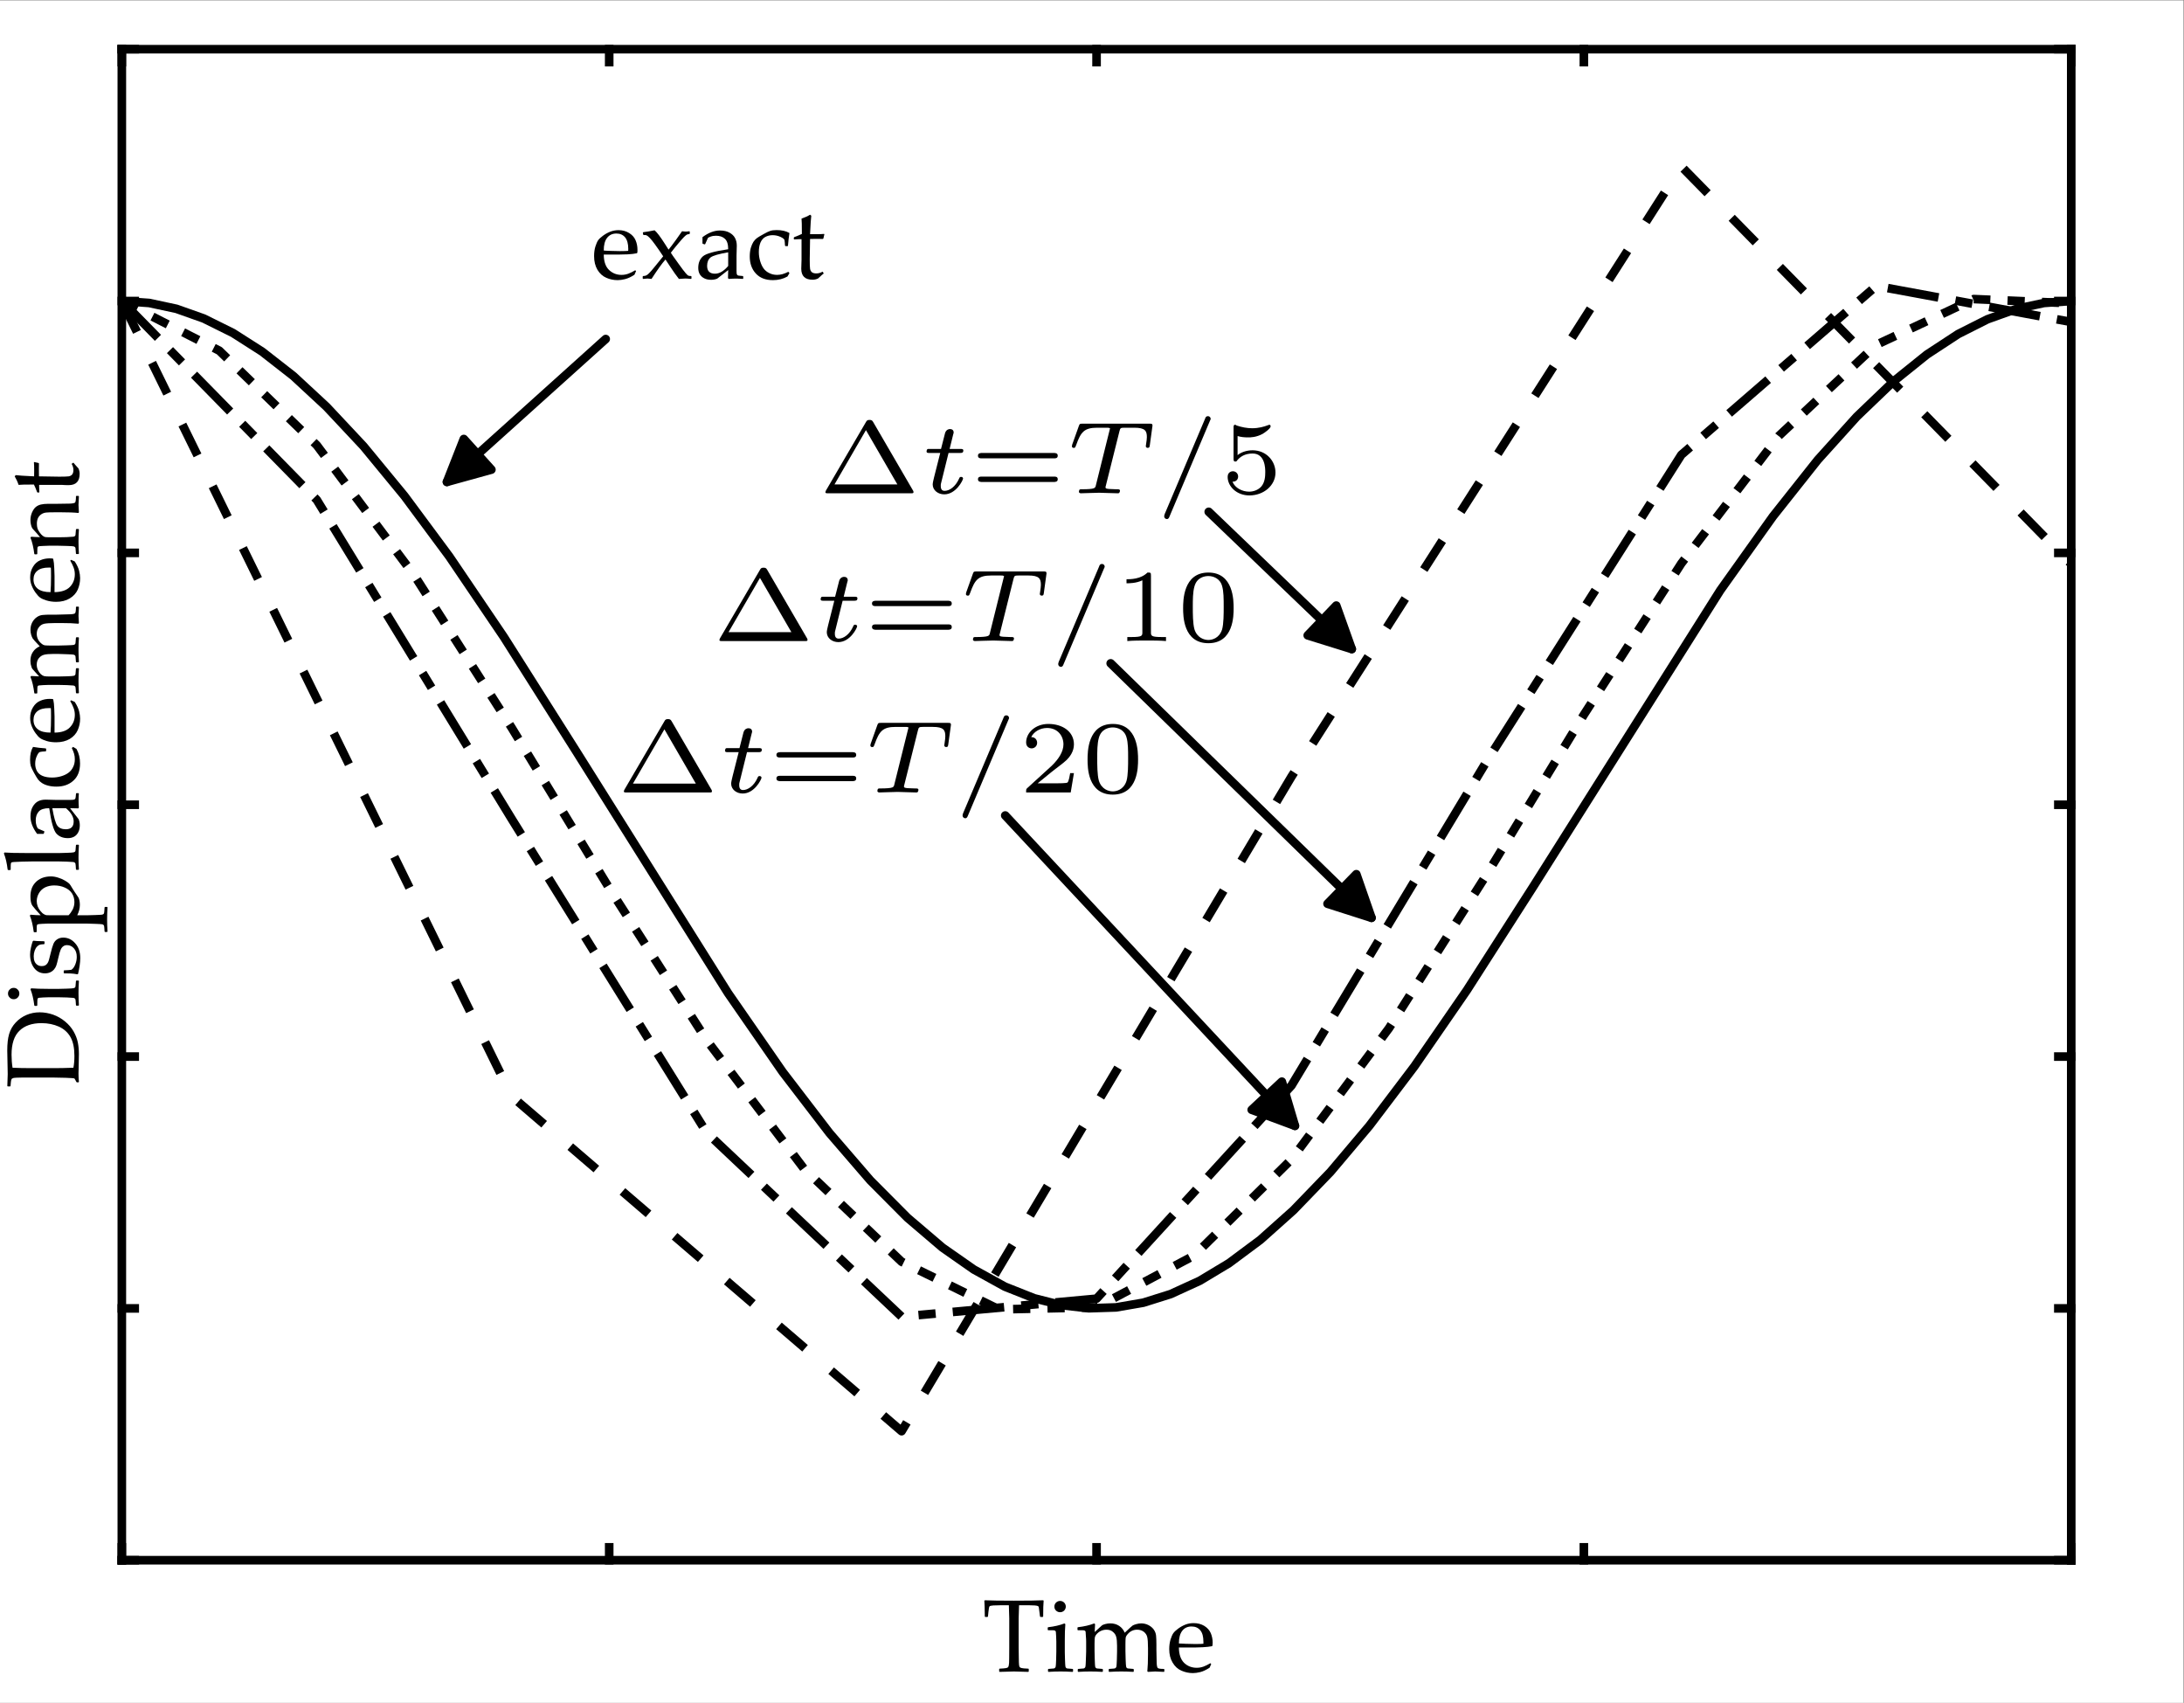 <?xml version="1.0" encoding="UTF-8" standalone="no"?>
<!-- Created with Inkscape (http://www.inkscape.org/) -->

<svg
   version="1.1"
   id="svg2"
   xml:space="preserve"
   width="169.333"
   height="132"
   viewBox="0 0 169.333 132"
   sodipodi:docname="MD_verlet_even.svg"
   inkscape:version="1.1 (ce6663b3b7, 2021-05-25)"
   xmlns:inkscape="http://www.inkscape.org/namespaces/inkscape"
   xmlns:sodipodi="http://sodipodi.sourceforge.net/DTD/sodipodi-0.dtd"
   xmlns="http://www.w3.org/2000/svg"
   xmlns:svg="http://www.w3.org/2000/svg"><rect x="0" y="0" width="169.333" height="132" fill="#808080" stroke="none"/><defs
     id="defs6"><clipPath
       clipPathUnits="userSpaceOnUse"
       id="clipPath22"><path
         d="M 7.086,96.164 H 120.473 V 8.293 H 7.086 Z"
         id="path20" /></clipPath><clipPath
       clipPathUnits="userSpaceOnUse"
       id="clipPath30"><path
         d="M 0,0 H 127 V 99 H 0 Z"
         id="path28" /></clipPath><clipPath
       clipPathUnits="userSpaceOnUse"
       id="clipPath46"><path
         d="M 0,0 H 127 V 99 H 0 Z"
         id="path44" /></clipPath><clipPath
       clipPathUnits="userSpaceOnUse"
       id="clipPath62"><path
         d="M 0,0 H 127 V 99 H 0 Z"
         id="path60" /></clipPath><clipPath
       clipPathUnits="userSpaceOnUse"
       id="clipPath78"><path
         d="M 0,0 H 127 V 99 H 0 Z"
         id="path76" /></clipPath></defs><sodipodi:namedview
     id="namedview4"
     pagecolor="#ffffff"
     bordercolor="#666666"
     borderopacity="1.0"
     inkscape:pageshadow="2"
     inkscape:pageopacity="0.0"
     inkscape:pagecheckerboard="0"
     showgrid="false"
     inkscape:zoom="6.2272727"
     inkscape:cx="54.759124"
     inkscape:cy="66"
     inkscape:window-width="2493"
     inkscape:window-height="1385"
     inkscape:window-x="1987"
     inkscape:window-y="27"
     inkscape:window-maximized="1"
     inkscape:current-layer="g8" /><g
     id="g8"
     inkscape:groupmode="layer"
     inkscape:label="MD_verlet_even"
     transform="matrix(1.333,0,0,-1.333,0,132)"><g
       id="g10"><path
         d="M 0,0 H 127 V 99 H 0 Z"
         style="fill:#ffffff;fill-opacity:1;fill-rule:nonzero;stroke:none"
         id="path12" /><path
         d="M 7.086,96.164 H 120.473 V 8.293 H 7.086 Z"
         style="fill:#ffffff;fill-opacity:1;fill-rule:nonzero;stroke:none"
         id="path14" /></g><g
       id="g16"><g
         id="g18"
         clip-path="url(#clipPath22)"><g
           id="g24"><g
             id="g26" /><g
             id="g38"><g
               clip-path="url(#clipPath30)"
               id="g36"><g
                 id="g34"><path
                   d="m 7.086,81.52 1.59,-0.114 1.586,-0.34 1.586,-0.562 1.703,-0.844 1.699,-1.086 1.816,-1.418 1.926,-1.785 2.156,-2.301 2.379,-2.89 2.61,-3.52 3.172,-4.683 4.195,-6.625 8.844,-14.079 3.175,-4.585 2.723,-3.551 2.379,-2.758 2.156,-2.168 2.039,-1.738 1.817,-1.27 1.812,-1 1.703,-0.676 1.586,-0.402 1.586,-0.18 1.59,0.051 1.586,0.274 1.59,0.5 1.699,0.777 1.699,1.023 1.817,1.352 1.925,1.719 2.157,2.234 2.265,2.684 2.61,3.445 3.062,4.441 3.856,6.02 10.883,17.234 3.062,4.297 2.605,3.285 2.27,2.516 2.152,2.062 1.93,1.551 1.813,1.188 1.703,0.859 1.699,0.609 1.59,0.34 1.586,0.114"
                   style="fill:none;stroke:#000000;stroke-width:0.5;stroke-linecap:square;stroke-linejoin:round;stroke-miterlimit:4;stroke-dasharray:none;stroke-opacity:1"
                   id="path32" /></g></g></g></g><g
           id="g40"><g
             id="g42" /><g
             id="g54"><g
               clip-path="url(#clipPath46)"
               id="g52"><g
                 id="g50"><path
                   d="M 7.086,81.52 29.766,35.266 52.441,15.797 75.117,53.859 97.797,89.344 120.473,66.219"
                   style="fill:none;stroke:#000000;stroke-width:0.5;stroke-linecap:butt;stroke-linejoin:round;stroke-miterlimit:4;stroke-dasharray:2, 2;stroke-dashoffset:0;stroke-opacity:1"
                   id="path48" /></g></g></g></g><g
           id="g56"><g
             id="g58" /><g
             id="g70"><g
               clip-path="url(#clipPath62)"
               id="g68"><g
                 id="g66"><path
                   d="M 7.086,81.52 18.426,69.957 29.766,51.395 41.102,33.16 52.441,22.457 l 11.34,1.047 11.336,12.391 11.34,18.835 11.34,17.848 11.336,9.817 11.34,-2.094"
                   style="fill:none;stroke:#000000;stroke-width:0.5;stroke-linecap:butt;stroke-linejoin:round;stroke-miterlimit:4;stroke-dasharray:3, 1, 1, 1;stroke-dashoffset:0;stroke-opacity:1"
                   id="path64" /></g></g></g></g><g
           id="g72"><g
             id="g74" /><g
             id="g86"><g
               clip-path="url(#clipPath78)"
               id="g84"><g
                 id="g82"><path
                   d="m 7.086,81.52 5.672,-2.891 5.668,-5.496 5.668,-7.559 5.672,-8.879 5.668,-9.316 5.668,-8.84 5.671,-7.488 5.668,-5.399 5.668,-2.773 5.672,0.121 5.668,3.008 5.668,5.594 5.672,7.628 5.668,8.915 5.668,9.316 5.672,8.801 5.668,7.414 5.668,5.297 5.672,2.66 5.668,-0.246"
                   style="fill:none;stroke:#000000;stroke-width:0.5;stroke-linecap:butt;stroke-linejoin:round;stroke-miterlimit:4;stroke-dasharray:1, 1;stroke-dashoffset:0;stroke-opacity:1"
                   id="path80" /></g></g></g></g></g></g><g
       id="g88"><path
         d="m 7.086,8.293 v 0.75"
         style="fill:#000000;fill-opacity:1;fill-rule:nonzero;stroke:#000000;stroke-width:0.5;stroke-linecap:square;stroke-linejoin:round;stroke-miterlimit:4;stroke-dasharray:none;stroke-opacity:1"
         id="path90" /><path
         d="m 7.086,96.164 v -0.75"
         style="fill:#000000;fill-opacity:1;fill-rule:nonzero;stroke:#000000;stroke-width:0.5;stroke-linecap:square;stroke-linejoin:round;stroke-miterlimit:4;stroke-dasharray:none;stroke-opacity:1"
         id="path92" /><path
         d="m 35.434,8.293 v 0.75"
         style="fill:#000000;fill-opacity:1;fill-rule:nonzero;stroke:#000000;stroke-width:0.5;stroke-linecap:square;stroke-linejoin:round;stroke-miterlimit:4;stroke-dasharray:none;stroke-opacity:1"
         id="path94" /><path
         d="m 35.434,96.164 v -0.75"
         style="fill:#000000;fill-opacity:1;fill-rule:nonzero;stroke:#000000;stroke-width:0.5;stroke-linecap:square;stroke-linejoin:round;stroke-miterlimit:4;stroke-dasharray:none;stroke-opacity:1"
         id="path96" /><path
         d="m 63.781,8.293 v 0.75"
         style="fill:#000000;fill-opacity:1;fill-rule:nonzero;stroke:#000000;stroke-width:0.5;stroke-linecap:square;stroke-linejoin:round;stroke-miterlimit:4;stroke-dasharray:none;stroke-opacity:1"
         id="path98" /><path
         d="m 63.781,96.164 v -0.75"
         style="fill:#000000;fill-opacity:1;fill-rule:nonzero;stroke:#000000;stroke-width:0.5;stroke-linecap:square;stroke-linejoin:round;stroke-miterlimit:4;stroke-dasharray:none;stroke-opacity:1"
         id="path100" /><path
         d="m 92.125,8.293 v 0.75"
         style="fill:#000000;fill-opacity:1;fill-rule:nonzero;stroke:#000000;stroke-width:0.5;stroke-linecap:square;stroke-linejoin:round;stroke-miterlimit:4;stroke-dasharray:none;stroke-opacity:1"
         id="path102" /><path
         d="m 92.125,96.164 v -0.75"
         style="fill:#000000;fill-opacity:1;fill-rule:nonzero;stroke:#000000;stroke-width:0.5;stroke-linecap:square;stroke-linejoin:round;stroke-miterlimit:4;stroke-dasharray:none;stroke-opacity:1"
         id="path104" /><path
         d="m 120.473,8.293 v 0.75"
         style="fill:#000000;fill-opacity:1;fill-rule:nonzero;stroke:#000000;stroke-width:0.5;stroke-linecap:square;stroke-linejoin:round;stroke-miterlimit:4;stroke-dasharray:none;stroke-opacity:1"
         id="path106" /><path
         d="m 120.473,96.164 v -0.75"
         style="fill:#000000;fill-opacity:1;fill-rule:nonzero;stroke:#000000;stroke-width:0.5;stroke-linecap:square;stroke-linejoin:round;stroke-miterlimit:4;stroke-dasharray:none;stroke-opacity:1"
         id="path108" /><path
         d="M 60.676,5.965 60.703,5.938 C 60.684,5.762 60.676,5.457 60.676,5.02 L 60.652,4.996 H 60.516 L 60.492,5.02 60.457,5.293 c -0.016,0.145 -0.027,0.23 -0.035,0.262 -0.008,0.035 -0.024,0.058 -0.043,0.07 -0.02,0.016 -0.082,0.027 -0.191,0.039 -0.106,0.008 -0.227,0.012 -0.36,0.012 H 59.273 C 59.258,5.234 59.25,4.98 59.25,4.914 V 3.207 l 0.008,-0.574 c 0,-0.219 0.008,-0.363 0.015,-0.43 0.008,-0.062 0.024,-0.105 0.04,-0.129 0.019,-0.019 0.054,-0.035 0.109,-0.051 0.051,-0.015 0.183,-0.027 0.391,-0.035 L 59.836,1.973 V 1.824 L 59.813,1.801 c -0.5,0.015 -0.778,0.023 -0.836,0.023 -0.063,0 -0.34,-0.008 -0.836,-0.023 l -0.024,0.023 v 0.149 l 0.024,0.015 c 0.183,0.008 0.304,0.02 0.367,0.032 0.058,0.011 0.097,0.027 0.117,0.043 0.023,0.019 0.039,0.058 0.051,0.121 0.015,0.058 0.023,0.195 0.023,0.402 l 0.004,0.621 v 1.707 c 0,0.031 -0.008,0.285 -0.023,0.762 H 58.242 C 58.063,5.676 57.91,5.672 57.777,5.664 57.648,5.656 57.57,5.637 57.551,5.605 57.531,5.574 57.512,5.469 57.492,5.293 L 57.465,5.02 57.438,4.996 H 57.305 L 57.281,5.02 c -0.004,0.468 -0.015,0.777 -0.027,0.918 l 0.027,0.027 c 0.34,-0.016 0.903,-0.024 1.696,-0.024 0.804,0 1.371,0.008 1.699,0.024"
         style="fill:#000000;fill-opacity:1;fill-rule:nonzero;stroke:none"
         id="path110" /><path
         d="m 61.66,5.926 c 0.09,0 0.168,-0.031 0.235,-0.094 0.062,-0.066 0.097,-0.144 0.097,-0.234 0,-0.09 -0.035,-0.168 -0.097,-0.235 C 61.828,5.301 61.75,5.27 61.66,5.27 c -0.09,0 -0.168,0.031 -0.234,0.093 -0.067,0.063 -0.098,0.141 -0.098,0.235 0,0.09 0.031,0.168 0.098,0.234 0.066,0.063 0.144,0.094 0.234,0.094 M 61.91,4.617 61.965,4.578 C 61.941,4.324 61.934,4 61.934,3.605 V 2.941 c 0,-0.043 0.004,-0.179 0.011,-0.414 0.008,-0.234 0.016,-0.371 0.024,-0.41 C 61.977,2.078 61.992,2.051 62.008,2.035 62.027,2.016 62.047,2.004 62.07,2 62.098,1.996 62.203,1.984 62.391,1.973 L 62.414,1.949 V 1.828 L 62.391,1.801 c -0.243,0.015 -0.477,0.023 -0.703,0.023 -0.227,0 -0.461,-0.008 -0.704,-0.023 l -0.027,0.027 v 0.121 l 0.027,0.024 c 0.188,0.011 0.293,0.023 0.321,0.027 0.023,0.008 0.043,0.02 0.062,0.039 0.02,0.016 0.031,0.047 0.039,0.082 0.008,0.039 0.016,0.164 0.024,0.379 0.008,0.215 0.011,0.375 0.011,0.484 v 0.579 c 0,0.078 -0.003,0.183 -0.011,0.32 -0.008,0.133 -0.012,0.215 -0.016,0.246 -0.008,0.031 -0.023,0.055 -0.047,0.07 -0.027,0.016 -0.078,0.024 -0.152,0.024 h -0.246 l -0.028,0.023 v 0.129 l 0.024,0.023 c 0.375,0.043 0.687,0.118 0.945,0.219"
         style="fill:#000000;fill-opacity:1;fill-rule:nonzero;stroke:none"
         id="path112" /><path
         d="M 63.641,4.617 63.695,4.578 C 63.684,4.449 63.676,4.297 63.672,4.117 l 0.277,0.254 c 0.078,0.074 0.133,0.117 0.156,0.141 0.028,0.019 0.086,0.043 0.18,0.07 0.094,0.027 0.192,0.039 0.297,0.039 0.195,0 0.363,-0.047 0.512,-0.144 0.144,-0.094 0.254,-0.227 0.324,-0.399 0.266,0.25 0.418,0.391 0.461,0.418 0.043,0.027 0.113,0.055 0.211,0.082 0.094,0.027 0.191,0.043 0.285,0.043 0.156,0 0.297,-0.035 0.426,-0.101 0.129,-0.067 0.23,-0.153 0.308,-0.258 0.075,-0.11 0.121,-0.227 0.133,-0.352 0.012,-0.125 0.02,-0.297 0.02,-0.515 V 3.09 c 0,-0.035 0.004,-0.277 0.015,-0.731 0.004,-0.187 0.028,-0.296 0.063,-0.332 0.039,-0.035 0.156,-0.054 0.359,-0.054 L 67.723,1.949 V 1.824 L 67.699,1.801 c -0.246,0.015 -0.414,0.023 -0.504,0.023 -0.047,0 -0.187,-0.008 -0.422,-0.023 l -0.039,0.031 c 0.024,0.258 0.039,0.586 0.039,0.996 V 3.18 c 0,0.308 -0.015,0.527 -0.046,0.652 -0.028,0.121 -0.098,0.223 -0.204,0.305 -0.109,0.078 -0.234,0.117 -0.382,0.117 -0.106,0 -0.207,-0.02 -0.297,-0.063 C 65.75,4.148 65.668,4.086 65.598,4.004 65.523,3.922 65.48,3.844 65.473,3.773 65.465,3.703 65.461,3.57 65.461,3.379 V 3.012 c 0,-0.086 0.004,-0.246 0.012,-0.485 C 65.48,2.293 65.492,2.156 65.5,2.113 65.508,2.078 65.52,2.047 65.539,2.031 65.559,2.016 65.578,2.004 65.605,2 65.629,1.996 65.734,1.984 65.918,1.973 L 65.945,1.949 V 1.828 L 65.922,1.801 c -0.242,0.015 -0.481,0.023 -0.707,0.023 -0.207,0 -0.442,-0.008 -0.703,-0.023 l -0.024,0.027 v 0.121 l 0.024,0.024 c 0.191,0.011 0.297,0.023 0.32,0.027 0.027,0.008 0.047,0.02 0.066,0.039 0.02,0.016 0.032,0.047 0.04,0.082 0.007,0.039 0.015,0.164 0.023,0.379 0.008,0.215 0.012,0.375 0.012,0.484 V 3.32 c 0,0.219 -0.016,0.391 -0.047,0.508 -0.028,0.121 -0.094,0.219 -0.196,0.301 -0.097,0.086 -0.222,0.125 -0.371,0.125 -0.117,0 -0.226,-0.024 -0.324,-0.07 C 63.941,4.141 63.863,4.082 63.801,4.016 63.738,3.949 63.699,3.883 63.684,3.824 63.672,3.77 63.664,3.641 63.664,3.445 V 3.012 c 0,-0.086 0.004,-0.246 0.012,-0.485 C 63.684,2.293 63.691,2.156 63.699,2.113 63.707,2.078 63.723,2.047 63.742,2.031 63.762,2.016 63.781,2.004 63.805,2 63.832,1.996 63.934,1.984 64.121,1.973 L 64.148,1.949 V 1.828 L 64.125,1.801 c -0.246,0.015 -0.48,0.023 -0.707,0.023 -0.227,0 -0.461,-0.008 -0.703,-0.023 l -0.027,0.027 v 0.121 l 0.027,0.024 c 0.187,0.011 0.297,0.023 0.32,0.027 0.024,0.008 0.047,0.02 0.063,0.039 0.019,0.016 0.031,0.047 0.039,0.082 0.008,0.039 0.015,0.164 0.023,0.379 0.008,0.215 0.016,0.375 0.016,0.484 v 0.579 c 0,0.078 -0.004,0.183 -0.016,0.32 -0.004,0.133 -0.012,0.215 -0.015,0.246 -0.004,0.031 -0.02,0.055 -0.047,0.07 -0.024,0.016 -0.075,0.024 -0.153,0.024 h -0.246 l -0.027,0.023 v 0.129 l 0.023,0.023 c 0.375,0.043 0.688,0.118 0.946,0.219"
         style="fill:#000000;fill-opacity:1;fill-rule:nonzero;stroke:none"
         id="path114" /><path
         d="M 70.449,2.254 70.355,2.043 C 70.152,1.914 69.973,1.828 69.813,1.789 69.652,1.75 69.512,1.73 69.387,1.73 c -0.235,0 -0.457,0.047 -0.668,0.141 -0.211,0.09 -0.383,0.246 -0.512,0.465 -0.133,0.219 -0.199,0.48 -0.199,0.789 0,0.207 0.027,0.391 0.074,0.555 0.055,0.168 0.106,0.289 0.164,0.371 0.055,0.078 0.149,0.168 0.281,0.265 0.133,0.098 0.274,0.176 0.422,0.235 0.149,0.058 0.309,0.086 0.481,0.086 0.234,0 0.441,-0.055 0.621,-0.164 0.176,-0.11 0.301,-0.25 0.375,-0.422 0.07,-0.172 0.109,-0.356 0.109,-0.551 0,-0.059 -0.004,-0.117 -0.012,-0.176 L 70.492,3.293 C 70.359,3.266 70.18,3.246 69.957,3.234 69.73,3.227 69.582,3.219 69.512,3.219 H 68.57 c 0.004,-0.403 0.106,-0.699 0.305,-0.895 0.199,-0.191 0.445,-0.285 0.734,-0.285 0.137,0 0.266,0.024 0.395,0.07 0.125,0.047 0.258,0.114 0.398,0.196 z M 68.57,3.453 c 0.035,-0.004 0.172,-0.012 0.407,-0.019 0.234,-0.008 0.41,-0.012 0.523,-0.012 0.27,0 0.438,0.004 0.496,0.016 0,0.046 0,0.082 0,0.105 0,0.305 -0.058,0.531 -0.183,0.676 -0.122,0.148 -0.29,0.222 -0.504,0.222 -0.231,0 -0.414,-0.082 -0.543,-0.25 C 68.637,4.027 68.57,3.781 68.57,3.453"
         style="fill:#000000;fill-opacity:1;fill-rule:nonzero;stroke:none"
         id="path116" /><path
         d="m 7.086,8.293 h 0.75"
         style="fill:#000000;fill-opacity:1;fill-rule:nonzero;stroke:#000000;stroke-width:0.5;stroke-linecap:square;stroke-linejoin:round;stroke-miterlimit:4;stroke-dasharray:none;stroke-opacity:1"
         id="path118" /><path
         d="m 120.473,8.293 h -0.75"
         style="fill:#000000;fill-opacity:1;fill-rule:nonzero;stroke:#000000;stroke-width:0.5;stroke-linecap:square;stroke-linejoin:round;stroke-miterlimit:4;stroke-dasharray:none;stroke-opacity:1"
         id="path120" /><path
         d="m 7.086,22.938 h 0.75"
         style="fill:#000000;fill-opacity:1;fill-rule:nonzero;stroke:#000000;stroke-width:0.5;stroke-linecap:square;stroke-linejoin:round;stroke-miterlimit:4;stroke-dasharray:none;stroke-opacity:1"
         id="path122" /><path
         d="m 120.473,22.938 h -0.75"
         style="fill:#000000;fill-opacity:1;fill-rule:nonzero;stroke:#000000;stroke-width:0.5;stroke-linecap:square;stroke-linejoin:round;stroke-miterlimit:4;stroke-dasharray:none;stroke-opacity:1"
         id="path124" /><path
         d="m 7.086,37.582 h 0.75"
         style="fill:#000000;fill-opacity:1;fill-rule:nonzero;stroke:#000000;stroke-width:0.5;stroke-linecap:square;stroke-linejoin:round;stroke-miterlimit:4;stroke-dasharray:none;stroke-opacity:1"
         id="path126" /><path
         d="m 120.473,37.582 h -0.75"
         style="fill:#000000;fill-opacity:1;fill-rule:nonzero;stroke:#000000;stroke-width:0.5;stroke-linecap:square;stroke-linejoin:round;stroke-miterlimit:4;stroke-dasharray:none;stroke-opacity:1"
         id="path128" /><path
         d="m 7.086,52.227 h 0.75"
         style="fill:#000000;fill-opacity:1;fill-rule:nonzero;stroke:#000000;stroke-width:0.5;stroke-linecap:square;stroke-linejoin:round;stroke-miterlimit:4;stroke-dasharray:none;stroke-opacity:1"
         id="path130" /><path
         d="m 120.473,52.227 h -0.75"
         style="fill:#000000;fill-opacity:1;fill-rule:nonzero;stroke:#000000;stroke-width:0.5;stroke-linecap:square;stroke-linejoin:round;stroke-miterlimit:4;stroke-dasharray:none;stroke-opacity:1"
         id="path132" /><path
         d="m 7.086,66.875 h 0.75"
         style="fill:#000000;fill-opacity:1;fill-rule:nonzero;stroke:#000000;stroke-width:0.5;stroke-linecap:square;stroke-linejoin:round;stroke-miterlimit:4;stroke-dasharray:none;stroke-opacity:1"
         id="path134" /><path
         d="m 120.473,66.875 h -0.75"
         style="fill:#000000;fill-opacity:1;fill-rule:nonzero;stroke:#000000;stroke-width:0.5;stroke-linecap:square;stroke-linejoin:round;stroke-miterlimit:4;stroke-dasharray:none;stroke-opacity:1"
         id="path136" /><path
         d="m 7.086,81.52 h 0.75"
         style="fill:#000000;fill-opacity:1;fill-rule:nonzero;stroke:#000000;stroke-width:0.5;stroke-linecap:square;stroke-linejoin:round;stroke-miterlimit:4;stroke-dasharray:none;stroke-opacity:1"
         id="path138" /><path
         d="m 120.473,81.52 h -0.75"
         style="fill:#000000;fill-opacity:1;fill-rule:nonzero;stroke:#000000;stroke-width:0.5;stroke-linecap:square;stroke-linejoin:round;stroke-miterlimit:4;stroke-dasharray:none;stroke-opacity:1"
         id="path140" /><path
         d="m 7.086,96.164 h 0.75"
         style="fill:#000000;fill-opacity:1;fill-rule:nonzero;stroke:#000000;stroke-width:0.5;stroke-linecap:square;stroke-linejoin:round;stroke-miterlimit:4;stroke-dasharray:none;stroke-opacity:1"
         id="path142" /><path
         d="m 120.473,96.164 h -0.75"
         style="fill:#000000;fill-opacity:1;fill-rule:nonzero;stroke:#000000;stroke-width:0.5;stroke-linecap:square;stroke-linejoin:round;stroke-miterlimit:4;stroke-dasharray:none;stroke-opacity:1"
         id="path144" /><path
         d="m 0.449,35.848 -0.023,0.023 c 0.015,0.34 0.023,0.57 0.023,0.692 l -0.027,1.371 c 0,0.39 0.035,0.711 0.109,0.961 0.074,0.25 0.199,0.472 0.383,0.668 0.18,0.195 0.391,0.339 0.629,0.441 0.238,0.101 0.492,0.152 0.766,0.152 0.261,0 0.523,-0.047 0.781,-0.136 0.258,-0.094 0.488,-0.223 0.691,-0.395 0.207,-0.168 0.371,-0.359 0.496,-0.574 0.125,-0.219 0.207,-0.434 0.25,-0.649 C 4.57,38.184 4.59,37.961 4.59,37.734 4.59,37.582 4.586,37.297 4.574,36.875 4.57,36.734 4.566,36.645 4.566,36.598 c 0,-0.133 0.008,-0.297 0.024,-0.489 L 4.566,36.086 H 4.469 L 4.441,36.109 C 4.383,36.223 4.348,36.289 4.332,36.305 4.316,36.324 4.145,36.336 3.82,36.348 3.492,36.359 3.242,36.363 3.07,36.363 H 1.328 C 1.184,36.363 1.066,36.359 0.977,36.355 0.887,36.352 0.82,36.344 0.781,36.336 0.742,36.324 0.715,36.313 0.699,36.301 0.684,36.289 0.672,36.27 0.66,36.238 0.648,36.211 0.641,36.164 0.633,36.094 L 0.613,35.871 0.594,35.848 Z m 3.821,1.086 c 0.039,0.199 0.058,0.425 0.058,0.687 0,0.457 -0.074,0.82 -0.226,1.09 -0.153,0.273 -0.379,0.477 -0.676,0.613 -0.301,0.133 -0.637,0.203 -1.012,0.203 -0.555,0 -0.98,-0.148 -1.285,-0.445 -0.305,-0.293 -0.457,-0.758 -0.457,-1.394 0,-0.262 0.019,-0.512 0.058,-0.754 0.321,-0.016 0.68,-0.024 1.083,-0.024 h 0.921 l 0.86,0.004 c 0.168,0 0.394,0.008 0.676,0.02"
         style="fill:#000000;fill-opacity:1;fill-rule:nonzero;stroke:none"
         id="path146" /><path
         d="m 0.465,41.246 c 0,0.094 0.031,0.172 0.098,0.234 0.062,0.067 0.14,0.098 0.234,0.098 0.09,0 0.168,-0.031 0.23,-0.098 0.067,-0.062 0.098,-0.14 0.098,-0.234 0,-0.09 -0.031,-0.164 -0.094,-0.23 -0.066,-0.067 -0.144,-0.098 -0.234,-0.098 -0.094,0 -0.172,0.031 -0.234,0.098 -0.067,0.066 -0.098,0.14 -0.098,0.23 m 1.308,0.25 0.04,0.055 C 2.07,41.531 2.395,41.52 2.789,41.52 h 0.66 c 0.043,0 0.184,0.003 0.418,0.011 0.231,0.008 0.367,0.016 0.406,0.028 0.04,0.007 0.067,0.019 0.086,0.039 0.016,0.015 0.028,0.039 0.032,0.062 0.007,0.028 0.015,0.133 0.027,0.317 l 0.023,0.027 H 4.563 L 4.59,41.98 C 4.574,41.738 4.566,41.5 4.566,41.273 4.566,41.051 4.574,40.816 4.59,40.57 L 4.563,40.543 H 4.441 L 4.418,40.57 C 4.406,40.762 4.398,40.867 4.391,40.891 4.387,40.918 4.375,40.938 4.355,40.957 4.336,40.977 4.309,40.988 4.27,40.996 4.23,41 4.105,41.008 3.891,41.02 3.676,41.027 3.516,41.031 3.406,41.031 H 2.828 C 2.75,41.031 2.645,41.027 2.512,41.02 2.375,41.012 2.293,41.004 2.262,41 2.23,40.996 2.207,40.98 2.191,40.953 2.18,40.93 2.172,40.879 2.172,40.801 L 2.168,40.559 2.145,40.531 H 2.02 l -0.024,0.024 c -0.047,0.371 -0.121,0.687 -0.223,0.941"
         style="fill:#000000;fill-opacity:1;fill-rule:nonzero;stroke:none"
         id="path148" /><path
         d="m 3.707,42.445 v 0.125 l 0.023,0.028 c 0.165,0.004 0.305,0.015 0.422,0.031 0.094,0.059 0.168,0.164 0.227,0.312 0.059,0.149 0.086,0.293 0.086,0.442 0,0.207 -0.055,0.371 -0.168,0.496 C 4.188,44 4.055,44.063 3.898,44.063 3.816,44.063 3.742,44.043 3.68,43.996 3.617,43.953 3.566,43.883 3.527,43.793 3.488,43.703 3.441,43.539 3.387,43.305 3.34,43.102 3.305,42.961 3.277,42.883 3.25,42.801 3.207,42.727 3.145,42.652 3.082,42.578 3.004,42.52 2.914,42.48 2.824,42.441 2.723,42.422 2.613,42.422 c -0.261,0 -0.472,0.105 -0.629,0.312 -0.156,0.207 -0.234,0.469 -0.234,0.778 0,0.133 0.016,0.273 0.055,0.429 0.035,0.153 0.07,0.27 0.101,0.352 L 1.949,44.32 C 2.027,44.305 2.23,44.293 2.563,44.289 L 2.59,44.262 V 44.145 L 2.563,44.117 C 2.445,44.113 2.359,44.102 2.313,44.086 2.266,44.074 2.215,44.039 2.156,43.98 2.102,43.926 2.055,43.844 2.016,43.742 1.98,43.637 1.961,43.527 1.961,43.414 c 0,-0.121 0.016,-0.219 0.051,-0.301 0.035,-0.082 0.09,-0.148 0.16,-0.195 0.07,-0.051 0.156,-0.074 0.258,-0.074 0.074,0 0.14,0.011 0.203,0.043 0.055,0.031 0.101,0.078 0.14,0.14 0.036,0.063 0.063,0.125 0.079,0.196 l 0.082,0.32 c 0.066,0.273 0.121,0.469 0.171,0.586 0.047,0.117 0.122,0.211 0.223,0.273 0.098,0.067 0.215,0.098 0.356,0.098 0.269,0 0.504,-0.113 0.695,-0.336 0.195,-0.219 0.289,-0.508 0.289,-0.855 0,-0.125 -0.012,-0.278 -0.039,-0.461 C 4.602,42.668 4.57,42.512 4.539,42.383 L 4.5,42.367 4.305,42.398 c -0.063,0.008 -0.121,0.012 -0.184,0.016 -0.062,0 -0.191,0.004 -0.391,0.008 z"
         style="fill:#000000;fill-opacity:1;fill-rule:nonzero;stroke:none"
         id="path150" /><path
         d="m 1.738,45.777 0.035,0.055 c 0.223,-0.019 0.422,-0.031 0.594,-0.031 -0.242,0.265 -0.402,0.449 -0.48,0.554 -0.078,0.106 -0.117,0.286 -0.117,0.54 0,0.16 0.023,0.308 0.066,0.437 0.043,0.133 0.113,0.254 0.215,0.363 0.101,0.114 0.226,0.2 0.379,0.266 0.152,0.062 0.328,0.098 0.527,0.098 0.141,0 0.281,-0.024 0.426,-0.071 C 3.527,47.945 3.66,47.887 3.785,47.813 3.906,47.738 3.988,47.68 4.031,47.637 4.07,47.594 4.129,47.504 4.211,47.363 4.285,47.242 4.363,47.121 4.449,47 c 0.063,-0.086 0.102,-0.145 0.117,-0.176 0.02,-0.035 0.036,-0.09 0.055,-0.168 0.016,-0.078 0.024,-0.16 0.024,-0.25 0,-0.203 -0.051,-0.406 -0.153,-0.605 h 0.621 c 0.043,0 0.184,0.004 0.414,0.012 0.235,0.007 0.371,0.015 0.411,0.023 0.039,0.012 0.066,0.023 0.085,0.039 0.016,0.02 0.028,0.043 0.032,0.066 0.008,0.024 0.015,0.133 0.027,0.317 l 0.023,0.027 H 6.227 L 6.254,46.262 C 6.238,46.016 6.23,45.781 6.23,45.559 c 0,-0.227 0.008,-0.461 0.024,-0.704 L 6.227,44.828 H 6.105 L 6.082,44.855 C 6.07,45.043 6.063,45.148 6.055,45.172 6.051,45.199 6.035,45.223 6.02,45.238 6,45.258 5.969,45.27 5.93,45.277 5.887,45.285 5.758,45.293 5.535,45.301 5.316,45.309 5.148,45.316 5.039,45.316 H 2.793 C 2.691,45.316 2.574,45.309 2.441,45.301 2.309,45.293 2.23,45.285 2.211,45.277 2.188,45.273 2.168,45.258 2.156,45.238 2.141,45.215 2.137,45.164 2.137,45.086 L 2.133,44.84 2.109,44.813 H 1.984 L 1.961,44.836 C 1.914,45.211 1.84,45.523 1.738,45.777 m 2.25,0.024 c 0.09,0.09 0.168,0.199 0.239,0.332 0.066,0.133 0.101,0.281 0.101,0.441 0,0.188 -0.051,0.356 -0.144,0.504 C 4.086,47.223 3.945,47.336 3.762,47.414 3.578,47.496 3.375,47.535 3.148,47.535 2.969,47.535 2.797,47.5 2.641,47.43 2.484,47.355 2.363,47.246 2.273,47.098 2.184,46.949 2.137,46.789 2.137,46.621 c 0,-0.101 0.019,-0.203 0.054,-0.301 0.036,-0.097 0.09,-0.191 0.161,-0.273 0.07,-0.086 0.136,-0.149 0.203,-0.184 0.062,-0.039 0.113,-0.058 0.156,-0.058 0.043,-0.004 0.09,-0.004 0.141,-0.004 z"
         style="fill:#000000;fill-opacity:1;fill-rule:nonzero;stroke:none"
         id="path152" /><path
         d="m 0.227,49.395 0.035,0.054 C 0.488,49.43 0.938,49.418 1.613,49.418 h 1.836 c 0.043,0 0.184,0.004 0.418,0.012 0.231,0.008 0.367,0.015 0.406,0.027 0.04,0.008 0.067,0.02 0.086,0.039 0.016,0.016 0.028,0.039 0.032,0.063 0.007,0.027 0.015,0.132 0.027,0.316 l 0.023,0.027 H 4.563 L 4.59,49.879 C 4.574,49.633 4.566,49.398 4.566,49.172 c 0,-0.223 0.008,-0.457 0.024,-0.703 L 4.563,48.441 H 4.441 L 4.418,48.469 C 4.406,48.66 4.398,48.766 4.391,48.789 4.387,48.816 4.375,48.836 4.355,48.855 4.336,48.875 4.309,48.887 4.27,48.895 4.23,48.898 4.105,48.906 3.891,48.918 3.676,48.926 3.516,48.93 3.406,48.93 H 1.891 L 1.27,48.918 C 1.051,48.91 0.902,48.906 0.816,48.898 0.734,48.891 0.684,48.883 0.668,48.871 0.652,48.859 0.641,48.84 0.633,48.809 0.625,48.781 0.621,48.664 0.621,48.457 L 0.594,48.43 H 0.473 l -0.028,0.023 c -0.043,0.371 -0.117,0.688 -0.218,0.942"
         style="fill:#000000;fill-opacity:1;fill-rule:nonzero;stroke:none"
         id="path154" /><path
         d="M 2.582,50.668 2.551,50.555 2.523,50.531 H 2.16 c -0.258,0.348 -0.387,0.684 -0.387,1.012 0,0.223 0.04,0.41 0.125,0.559 0.082,0.148 0.188,0.257 0.313,0.324 0.129,0.066 0.273,0.097 0.441,0.097 l 0.59,-0.015 h 0.875 c 0.117,0 0.192,0.012 0.215,0.027 0.027,0.016 0.043,0.035 0.051,0.055 0.012,0.023 0.015,0.062 0.023,0.121 l 0.016,0.168 0.023,0.023 H 4.563 L 4.586,52.879 C 4.574,52.738 4.57,52.605 4.57,52.48 c 0,-0.117 0.004,-0.257 0.016,-0.421 l -0.039,-0.043 -0.473,0.011 0.5,-0.64 C 4.617,51.281 4.641,51.164 4.641,51.035 4.641,50.879 4.613,50.746 4.555,50.633 4.5,50.52 4.418,50.434 4.32,50.375 4.215,50.316 4.094,50.285 3.949,50.285 c -0.289,0 -0.511,0.09 -0.672,0.27 -0.16,0.179 -0.3,0.672 -0.414,1.472 -0.289,0 -0.492,-0.066 -0.609,-0.195 -0.117,-0.129 -0.176,-0.301 -0.176,-0.519 0,-0.114 0.016,-0.215 0.047,-0.309 0.035,-0.09 0.063,-0.145 0.082,-0.16 0.02,-0.012 0.141,-0.067 0.359,-0.156 z m 0.461,1.359 c 0.094,-0.547 0.191,-0.886 0.297,-1.023 0.105,-0.137 0.269,-0.203 0.488,-0.203 0.305,0 0.457,0.152 0.457,0.457 0,0.258 -0.148,0.515 -0.449,0.769 z"
         style="fill:#000000;fill-opacity:1;fill-rule:nonzero;stroke:none"
         id="path156" /><path
         d="m 4.254,55.59 0.195,-0.117 c 0.141,-0.254 0.207,-0.535 0.207,-0.844 0,-0.43 -0.125,-0.762 -0.383,-0.996 -0.253,-0.235 -0.585,-0.352 -0.988,-0.352 -0.183,0 -0.347,0.02 -0.492,0.059 -0.145,0.039 -0.262,0.09 -0.355,0.152 -0.094,0.063 -0.168,0.129 -0.223,0.203 -0.055,0.075 -0.133,0.2 -0.231,0.379 -0.097,0.176 -0.16,0.309 -0.191,0.399 -0.027,0.09 -0.043,0.215 -0.043,0.371 0,0.304 0.055,0.551 0.172,0.746 0.219,-0.039 0.465,-0.067 0.738,-0.086 L 2.684,55.477 V 55.359 L 2.656,55.332 C 2.492,55.324 2.383,55.313 2.328,55.297 2.27,55.285 2.207,55.207 2.145,55.066 2.078,54.926 2.047,54.773 2.047,54.613 c 0,-0.16 0.035,-0.3 0.101,-0.425 0.067,-0.125 0.18,-0.223 0.332,-0.286 0.153,-0.062 0.336,-0.093 0.547,-0.093 0.18,0 0.356,0.023 0.528,0.074 0.172,0.051 0.312,0.117 0.425,0.203 0.114,0.082 0.204,0.191 0.27,0.328 0.07,0.137 0.102,0.289 0.102,0.457 0,0.106 -0.012,0.207 -0.039,0.309 -0.028,0.101 -0.075,0.218 -0.137,0.347 z"
         style="fill:#000000;fill-opacity:1;fill-rule:nonzero;stroke:none"
         id="path158" /><path
         d="M 4.137,58.301 4.348,58.207 C 4.477,58.004 4.563,57.82 4.602,57.66 4.641,57.504 4.66,57.359 4.66,57.234 4.66,57 4.613,56.777 4.523,56.57 4.43,56.359 4.277,56.188 4.059,56.055 3.84,55.926 3.574,55.859 3.266,55.859 c -0.203,0 -0.391,0.024 -0.555,0.075 -0.164,0.05 -0.289,0.105 -0.367,0.16 -0.082,0.054 -0.168,0.148 -0.266,0.281 -0.098,0.133 -0.176,0.273 -0.234,0.422 -0.059,0.148 -0.09,0.308 -0.09,0.48 0,0.235 0.055,0.442 0.168,0.621 0.109,0.18 0.25,0.305 0.422,0.375 0.172,0.075 0.355,0.11 0.547,0.11 0.062,0 0.121,-0.004 0.175,-0.008 l 0.032,-0.031 c 0.031,-0.133 0.05,-0.313 0.058,-0.539 0.012,-0.223 0.016,-0.371 0.016,-0.442 v -0.941 c 0.406,0.004 0.703,0.105 0.894,0.305 0.192,0.199 0.286,0.441 0.286,0.73 0,0.137 -0.024,0.27 -0.071,0.395 -0.047,0.125 -0.109,0.261 -0.195,0.402 z M 2.938,56.422 c 0.007,0.035 0.011,0.168 0.023,0.406 0.004,0.235 0.008,0.41 0.008,0.52 0,0.273 -0.004,0.437 -0.012,0.496 -0.047,0.004 -0.086,0.004 -0.109,0.004 -0.305,0 -0.528,-0.063 -0.676,-0.184 -0.149,-0.125 -0.223,-0.293 -0.223,-0.504 0,-0.234 0.086,-0.414 0.25,-0.543 0.168,-0.133 0.414,-0.195 0.739,-0.195"
         style="fill:#000000;fill-opacity:1;fill-rule:nonzero;stroke:none"
         id="path160" /><path
         d="m 1.773,59.66 0.04,0.055 C 1.941,59.707 2.098,59.699 2.277,59.691 L 2.02,59.973 C 1.949,60.051 1.902,60.102 1.883,60.129 1.859,60.152 1.836,60.211 1.813,60.305 1.781,60.398 1.77,60.5 1.77,60.602 c 0,0.195 0.046,0.367 0.144,0.511 0.098,0.149 0.231,0.254 0.399,0.328 -0.25,0.262 -0.387,0.414 -0.415,0.461 -0.027,0.043 -0.054,0.114 -0.085,0.207 -0.028,0.098 -0.04,0.192 -0.04,0.289 0,0.153 0.032,0.297 0.098,0.426 0.067,0.125 0.152,0.231 0.262,0.305 0.105,0.078 0.222,0.121 0.347,0.133 0.125,0.015 0.297,0.019 0.516,0.019 h 0.309 c 0.031,0 0.277,0.008 0.73,0.02 0.184,0.004 0.293,0.023 0.332,0.062 0.031,0.035 0.051,0.157 0.051,0.36 l 0.023,0.023 H 4.566 L 4.59,63.723 c -0.016,-0.25 -0.024,-0.418 -0.024,-0.504 0,-0.051 0.008,-0.192 0.024,-0.426 L 4.559,62.754 C 4.305,62.781 3.973,62.793 3.566,62.793 H 3.215 C 2.902,62.793 2.684,62.777 2.563,62.75 2.438,62.719 2.336,62.652 2.258,62.543 2.176,62.438 2.137,62.309 2.137,62.16 c 0,-0.105 0.023,-0.203 0.066,-0.297 0.039,-0.09 0.102,-0.172 0.188,-0.246 0.082,-0.074 0.156,-0.113 0.23,-0.121 0.07,-0.008 0.203,-0.012 0.395,-0.012 h 0.363 c 0.086,0 0.25,0.004 0.484,0.012 0.239,0.008 0.375,0.016 0.414,0.024 0.039,0.007 0.067,0.023 0.082,0.039 0.016,0.019 0.028,0.043 0.032,0.066 0.007,0.023 0.015,0.129 0.027,0.316 l 0.023,0.024 H 4.563 L 4.59,61.941 C 4.574,61.699 4.566,61.465 4.566,61.238 c 0,-0.211 0.008,-0.445 0.024,-0.703 L 4.563,60.508 H 4.441 l -0.023,0.027 c -0.012,0.188 -0.02,0.297 -0.027,0.32 -0.004,0.024 -0.016,0.047 -0.036,0.063 -0.019,0.02 -0.046,0.031 -0.085,0.039 -0.04,0.008 -0.165,0.016 -0.379,0.023 -0.215,0.008 -0.375,0.016 -0.485,0.016 H 3.074 C 2.852,60.996 2.684,60.98 2.563,60.949 2.445,60.918 2.344,60.852 2.262,60.754 2.18,60.652 2.137,60.527 2.137,60.379 c 0,-0.117 0.023,-0.223 0.07,-0.32 0.047,-0.098 0.102,-0.176 0.168,-0.239 0.07,-0.062 0.133,-0.097 0.191,-0.113 0.059,-0.016 0.184,-0.023 0.379,-0.023 h 0.434 c 0.086,0 0.25,0.004 0.484,0.011 0.239,0.008 0.375,0.016 0.414,0.028 0.039,0.007 0.067,0.019 0.082,0.039 0.016,0.019 0.028,0.039 0.032,0.066 0.007,0.024 0.015,0.129 0.027,0.313 l 0.023,0.027 H 4.563 L 4.59,60.145 C 4.574,59.902 4.566,59.664 4.566,59.438 4.566,59.215 4.574,58.98 4.59,58.734 L 4.563,58.707 H 4.441 L 4.418,58.734 C 4.406,58.926 4.398,59.031 4.391,59.055 4.387,59.082 4.375,59.102 4.355,59.121 4.336,59.141 4.309,59.152 4.27,59.16 4.23,59.164 4.105,59.172 3.891,59.184 3.676,59.191 3.516,59.195 3.406,59.195 H 2.828 C 2.75,59.195 2.645,59.191 2.512,59.184 2.375,59.176 2.293,59.168 2.262,59.164 2.23,59.16 2.207,59.145 2.191,59.121 2.18,59.094 2.172,59.043 2.172,58.965 L 2.168,58.723 2.145,58.695 H 2.02 L 1.996,58.719 C 1.949,59.09 1.875,59.406 1.773,59.66"
         style="fill:#000000;fill-opacity:1;fill-rule:nonzero;stroke:none"
         id="path162" /><path
         d="M 4.137,66.469 4.348,66.375 C 4.477,66.172 4.563,65.992 4.602,65.832 4.641,65.672 4.66,65.531 4.66,65.406 4.66,65.172 4.613,64.949 4.523,64.738 4.43,64.531 4.277,64.359 4.059,64.227 c -0.219,-0.133 -0.485,-0.2 -0.793,-0.2 -0.203,0 -0.391,0.028 -0.555,0.078 -0.164,0.051 -0.289,0.106 -0.367,0.161 -0.082,0.054 -0.168,0.148 -0.266,0.281 -0.098,0.133 -0.176,0.273 -0.234,0.422 -0.059,0.148 -0.09,0.308 -0.09,0.48 0,0.235 0.055,0.442 0.168,0.621 0.109,0.18 0.25,0.305 0.422,0.375 0.172,0.075 0.355,0.11 0.547,0.11 0.062,0 0.121,-0.004 0.175,-0.008 l 0.032,-0.035 c 0.031,-0.133 0.05,-0.309 0.058,-0.535 0.012,-0.223 0.016,-0.372 0.016,-0.446 V 64.59 c 0.406,0.008 0.703,0.109 0.894,0.305 0.192,0.199 0.286,0.445 0.286,0.734 0,0.137 -0.024,0.269 -0.071,0.394 -0.047,0.125 -0.109,0.258 -0.195,0.399 z M 2.938,64.59 c 0.007,0.039 0.011,0.172 0.023,0.406 0.004,0.238 0.008,0.41 0.008,0.524 0,0.273 -0.004,0.437 -0.012,0.496 -0.047,0 -0.086,0.004 -0.109,0.004 -0.305,0 -0.528,-0.063 -0.676,-0.188 -0.149,-0.121 -0.223,-0.289 -0.223,-0.5 0,-0.234 0.086,-0.414 0.25,-0.547 0.168,-0.129 0.414,-0.195 0.739,-0.195"
         style="fill:#000000;fill-opacity:1;fill-rule:nonzero;stroke:none"
         id="path164" /><path
         d="m 1.773,67.758 0.04,0.055 c 0.132,-0.012 0.304,-0.02 0.515,-0.024 -0.129,0.156 -0.258,0.305 -0.39,0.445 -0.04,0.039 -0.067,0.079 -0.083,0.114 -0.019,0.039 -0.039,0.097 -0.058,0.179 -0.02,0.086 -0.027,0.172 -0.027,0.262 0,0.145 0.031,0.289 0.089,0.43 0.063,0.14 0.133,0.246 0.215,0.316 0.082,0.07 0.184,0.121 0.297,0.149 0.113,0.027 0.25,0.043 0.418,0.043 h 0.516 c 0.031,0 0.277,0.003 0.73,0.011 0.184,0.004 0.293,0.028 0.332,0.063 0.031,0.035 0.051,0.156 0.051,0.363 l 0.023,0.024 H 4.566 L 4.59,70.164 C 4.574,69.918 4.566,69.75 4.566,69.66 c 0,-0.051 0.008,-0.191 0.024,-0.426 L 4.559,69.195 C 4.305,69.223 3.973,69.234 3.566,69.234 H 3.18 C 2.949,69.234 2.785,69.23 2.684,69.219 2.582,69.207 2.488,69.176 2.406,69.121 2.324,69.066 2.258,68.992 2.211,68.902 2.168,68.809 2.145,68.699 2.145,68.574 c 0,-0.101 0.011,-0.191 0.031,-0.261 0.019,-0.075 0.062,-0.153 0.125,-0.243 0.062,-0.09 0.121,-0.156 0.179,-0.199 0.055,-0.043 0.106,-0.07 0.153,-0.078 0.051,-0.008 0.152,-0.012 0.308,-0.012 h 0.508 c 0.043,0 0.184,0.004 0.418,0.008 0.231,0.012 0.367,0.02 0.406,0.027 0.04,0.008 0.067,0.024 0.086,0.039 0.016,0.016 0.028,0.04 0.032,0.063 0.007,0.027 0.015,0.133 0.027,0.316 l 0.023,0.028 H 4.563 L 4.59,68.238 C 4.574,67.996 4.566,67.762 4.566,67.531 c 0,-0.222 0.008,-0.457 0.024,-0.703 L 4.563,66.805 H 4.441 L 4.418,66.828 C 4.406,67.02 4.398,67.125 4.391,67.152 4.387,67.176 4.375,67.195 4.355,67.215 4.336,67.234 4.309,67.246 4.27,67.254 4.23,67.262 4.105,67.27 3.891,67.277 3.676,67.285 3.516,67.289 3.406,67.289 H 2.828 C 2.75,67.289 2.645,67.285 2.512,67.277 2.375,67.27 2.293,67.266 2.262,67.258 2.23,67.254 2.207,67.238 2.191,67.215 2.18,67.188 2.172,67.137 2.172,67.063 L 2.168,66.816 2.145,66.789 H 2.02 L 1.996,66.813 C 1.949,67.184 1.875,67.5 1.773,67.758"
         style="fill:#000000;fill-opacity:1;fill-rule:nonzero;stroke:none"
         id="path166" /><path
         d="M 2.266,70.383 H 2.191 L 2.16,70.402 c -0.066,0.184 -0.129,0.332 -0.187,0.446 -0.512,0 -0.809,-0.008 -0.891,-0.02 -0.07,0.203 -0.148,0.367 -0.227,0.496 l 0.059,0.071 c 0.121,-0.02 0.481,-0.043 1.07,-0.071 0.004,0.098 0.004,0.203 0.004,0.317 0,0.23 -0.004,0.394 -0.015,0.496 l 0.019,0.019 0.246,-0.054 0.028,-0.024 C 2.262,71.977 2.262,71.867 2.262,71.746 c 0,-0.109 0,-0.25 0.004,-0.422 l 1.191,-0.019 c 0.273,0 0.453,0.008 0.539,0.019 0.086,0.016 0.152,0.051 0.199,0.106 0.047,0.058 0.075,0.144 0.075,0.258 0,0.132 -0.036,0.253 -0.106,0.363 l 0.106,0.07 c 0.035,-0.047 0.132,-0.16 0.293,-0.336 0.046,-0.101 0.07,-0.207 0.07,-0.312 0,-0.438 -0.211,-0.66 -0.637,-0.66 -0.156,0 -0.289,0.003 -0.398,0.015 -0.035,0 -0.067,0 -0.102,0 H 2.277 v -0.117 c 0,-0.09 0.004,-0.191 0.012,-0.305 z"
         style="fill:#000000;fill-opacity:1;fill-rule:nonzero;stroke:none"
         id="path168" /><path
         d="M 7.086,96.164 H 120.473"
         style="fill:none;stroke:#000000;stroke-width:0.5;stroke-linecap:square;stroke-linejoin:round;stroke-miterlimit:4;stroke-dasharray:none;stroke-opacity:1"
         id="path170" /><path
         d="M 120.473,8.293 V 96.164"
         style="fill:none;stroke:#000000;stroke-width:0.5;stroke-linecap:square;stroke-linejoin:round;stroke-miterlimit:4;stroke-dasharray:none;stroke-opacity:1"
         id="path172" /><path
         d="M 7.086,8.293 H 120.473"
         style="fill:none;stroke:#000000;stroke-width:0.5;stroke-linecap:square;stroke-linejoin:round;stroke-miterlimit:4;stroke-dasharray:none;stroke-opacity:1"
         id="path174" /><path
         d="M 7.086,8.293 V 96.164"
         style="fill:none;stroke:#000000;stroke-width:0.5;stroke-linecap:square;stroke-linejoin:round;stroke-miterlimit:4;stroke-dasharray:none;stroke-opacity:1"
         id="path176" /><path
         d="M 35.23,79.309 C 32.016,76.414 28.938,73.645 25.996,71"
         style="fill:none;stroke:#000000;stroke-width:0.5;stroke-linecap:round;stroke-linejoin:round;stroke-miterlimit:4;stroke-dasharray:none;stroke-opacity:1"
         id="path178" /><path
         d="M 28.582,71.715 25.996,71 l 0.981,2.496 z"
         style="fill:#000000;fill-opacity:1;fill-rule:nonzero;stroke:#000000;stroke-width:0.5;stroke-linecap:round;stroke-linejoin:round;stroke-miterlimit:4;stroke-dasharray:none;stroke-opacity:1"
         id="path180" /><path
         d="m 36.996,83.258 -0.094,-0.211 c -0.203,-0.133 -0.386,-0.215 -0.547,-0.254 -0.156,-0.039 -0.3,-0.059 -0.425,-0.059 -0.235,0 -0.457,0.043 -0.664,0.137 -0.211,0.09 -0.383,0.246 -0.516,0.465 -0.129,0.219 -0.195,0.484 -0.195,0.793 0,0.203 0.023,0.391 0.074,0.555 0.051,0.164 0.105,0.285 0.16,0.367 0.055,0.078 0.149,0.168 0.281,0.265 0.133,0.098 0.274,0.176 0.422,0.235 0.149,0.058 0.313,0.09 0.485,0.09 0.234,0 0.437,-0.055 0.617,-0.168 0.179,-0.11 0.304,-0.25 0.375,-0.422 0.074,-0.172 0.109,-0.356 0.109,-0.547 0,-0.063 0,-0.121 -0.008,-0.176 L 37.039,84.297 C 36.906,84.266 36.727,84.246 36.5,84.234 36.277,84.227 36.129,84.223 36.059,84.223 h -0.942 c 0.004,-0.407 0.106,-0.703 0.305,-0.895 0.199,-0.191 0.441,-0.289 0.73,-0.289 0.137,0 0.27,0.024 0.395,0.07 0.125,0.047 0.262,0.114 0.402,0.2 z m -1.879,1.199 c 0.035,-0.008 0.168,-0.016 0.406,-0.023 0.235,-0.008 0.411,-0.012 0.524,-0.012 0.269,0 0.433,0.008 0.492,0.016 0.004,0.046 0.004,0.082 0.004,0.109 0,0.301 -0.063,0.527 -0.184,0.676 -0.125,0.148 -0.293,0.222 -0.504,0.222 -0.234,0 -0.414,-0.086 -0.542,-0.25 -0.133,-0.168 -0.196,-0.414 -0.196,-0.738"
         style="fill:#000000;fill-opacity:1;fill-rule:nonzero;stroke:none"
         id="path182" /><path
         d="m 37.406,82.805 -0.023,0.027 v 0.117 l 0.027,0.024 c 0.074,0.004 0.133,0.011 0.176,0.035 0.047,0.019 0.102,0.062 0.168,0.129 0.066,0.062 0.184,0.199 0.348,0.402 l 0.472,0.582 -0.25,0.371 c -0.035,0.055 -0.113,0.164 -0.23,0.324 -0.117,0.161 -0.215,0.282 -0.293,0.364 -0.078,0.078 -0.133,0.129 -0.172,0.148 -0.039,0.02 -0.078,0.031 -0.117,0.031 -0.016,0 -0.039,-0.004 -0.071,-0.004 l -0.027,0.02 -0.023,0.117 0.023,0.031 c 0.199,0.024 0.418,0.059 0.66,0.11 0.133,-0.11 0.332,-0.371 0.594,-0.781 l 0.219,-0.344 0.183,0.234 c 0.145,0.188 0.344,0.465 0.602,0.836 0.094,-0.015 0.164,-0.019 0.219,-0.019 0.05,0 0.121,0.004 0.207,0.019 l 0.023,-0.023 V 85.438 L 40.098,85.414 C 40.031,85.406 39.984,85.398 39.957,85.383 39.926,85.371 39.871,85.324 39.793,85.25 39.715,85.172 39.613,85.055 39.48,84.898 l -0.175,-0.21 C 39.27,84.645 39.234,84.605 39.203,84.563 L 39.02,84.328 39.129,84.16 c 0.051,-0.07 0.168,-0.234 0.355,-0.496 0.184,-0.258 0.317,-0.43 0.391,-0.516 0.074,-0.085 0.129,-0.14 0.16,-0.152 0.035,-0.016 0.086,-0.023 0.16,-0.023 l 0.024,-0.024 v -0.121 l -0.024,-0.023 c -0.144,0.015 -0.254,0.023 -0.332,0.023 -0.023,0 -0.148,-0.008 -0.375,-0.023 -0.16,0.203 -0.32,0.429 -0.484,0.679 l -0.297,0.45 c -0.203,-0.227 -0.473,-0.606 -0.812,-1.129 -0.129,0.015 -0.211,0.023 -0.235,0.023 -0.039,0 -0.125,-0.008 -0.254,-0.023"
         style="fill:#000000;fill-opacity:1;fill-rule:nonzero;stroke:none"
         id="path184" /><path
         d="m 40.996,84.813 -0.113,0.031 -0.024,0.027 v 0.363 c 0.348,0.258 0.684,0.387 1.012,0.387 0.227,0 0.41,-0.043 0.559,-0.125 0.148,-0.082 0.258,-0.187 0.324,-0.316 0.066,-0.125 0.101,-0.274 0.101,-0.438 l -0.015,-0.59 v -0.875 c 0,-0.117 0.008,-0.191 0.023,-0.214 0.016,-0.028 0.035,-0.043 0.059,-0.055 0.019,-0.008 0.062,-0.016 0.121,-0.02 l 0.164,-0.015 0.023,-0.028 v -0.117 l -0.023,-0.023 c -0.141,0.011 -0.273,0.019 -0.398,0.019 -0.118,0 -0.258,-0.008 -0.422,-0.019 l -0.043,0.043 0.011,0.472 -0.64,-0.5 c -0.106,-0.043 -0.223,-0.066 -0.352,-0.066 -0.156,0 -0.289,0.027 -0.402,0.086 -0.109,0.055 -0.195,0.133 -0.258,0.234 -0.058,0.102 -0.09,0.227 -0.09,0.371 0,0.285 0.09,0.512 0.27,0.672 0.18,0.16 0.672,0.297 1.472,0.414 0,0.285 -0.062,0.492 -0.195,0.61 -0.125,0.117 -0.301,0.175 -0.515,0.175 -0.114,0 -0.219,-0.015 -0.309,-0.05 -0.094,-0.032 -0.148,-0.059 -0.16,-0.078 -0.016,-0.024 -0.067,-0.141 -0.16,-0.36 z m 1.359,-0.461 c -0.546,-0.094 -0.886,-0.192 -1.023,-0.297 -0.133,-0.106 -0.203,-0.27 -0.203,-0.489 0,-0.304 0.152,-0.457 0.457,-0.457 0.258,0 0.516,0.149 0.769,0.45 z"
         style="fill:#000000;fill-opacity:1;fill-rule:nonzero;stroke:none"
         id="path186" /><path
         d="m 45.918,83.141 -0.117,-0.196 c -0.25,-0.14 -0.531,-0.211 -0.844,-0.211 -0.43,0 -0.762,0.129 -0.996,0.387 -0.234,0.254 -0.352,0.586 -0.352,0.988 0,0.184 0.02,0.348 0.059,0.493 0.043,0.144 0.094,0.261 0.152,0.355 0.063,0.094 0.133,0.168 0.207,0.223 0.075,0.054 0.2,0.129 0.375,0.226 0.176,0.098 0.309,0.164 0.399,0.192 0.09,0.031 0.215,0.047 0.375,0.047 0.301,0 0.551,-0.059 0.742,-0.172 -0.035,-0.223 -0.066,-0.469 -0.086,-0.739 l -0.023,-0.023 h -0.121 l -0.028,0.027 c -0.008,0.164 -0.019,0.274 -0.031,0.328 -0.016,0.059 -0.094,0.118 -0.234,0.184 -0.141,0.063 -0.293,0.098 -0.454,0.098 -0.16,0 -0.3,-0.035 -0.425,-0.102 -0.125,-0.066 -0.219,-0.18 -0.286,-0.332 -0.062,-0.152 -0.093,-0.336 -0.093,-0.547 0,-0.183 0.027,-0.359 0.078,-0.527 0.051,-0.172 0.117,-0.313 0.199,-0.426 0.082,-0.113 0.191,-0.203 0.328,-0.269 0.137,-0.071 0.289,-0.106 0.457,-0.106 0.106,0 0.211,0.016 0.313,0.043 0.097,0.027 0.215,0.074 0.343,0.137 z"
         style="fill:#000000;fill-opacity:1;fill-rule:nonzero;stroke:none"
         id="path188" /><path
         d="m 46.172,85.125 v 0.078 l 0.023,0.031 c 0.18,0.067 0.328,0.129 0.446,0.188 0,0.512 -0.008,0.808 -0.02,0.891 0.203,0.07 0.367,0.144 0.496,0.226 l 0.071,-0.059 c -0.02,-0.125 -0.043,-0.48 -0.071,-1.074 0.098,0 0.203,0 0.317,0 0.23,0 0.394,0.004 0.496,0.016 l 0.019,-0.02 -0.058,-0.246 -0.024,-0.027 c -0.097,0.004 -0.207,0.004 -0.328,0.004 -0.109,0 -0.25,0 -0.422,-0.004 l -0.019,-1.191 c 0,-0.278 0.007,-0.458 0.019,-0.54 0.012,-0.085 0.047,-0.152 0.106,-0.203 0.058,-0.047 0.144,-0.07 0.257,-0.07 0.129,0 0.25,0.035 0.364,0.102 l 0.07,-0.102 c -0.047,-0.035 -0.16,-0.133 -0.336,-0.297 -0.101,-0.047 -0.207,-0.07 -0.312,-0.07 -0.442,0 -0.661,0.215 -0.661,0.64 0,0.157 0.004,0.29 0.012,0.399 0.004,0.031 0.004,0.066 0.004,0.101 v 1.219 H 46.5 c -0.086,0 -0.187,-0.008 -0.301,-0.015 z"
         style="fill:#000000;fill-opacity:1;fill-rule:nonzero;stroke:none"
         id="path190" /><path
         d="m 70.305,69.262 c 2.906,-2.789 5.679,-5.449 8.32,-7.981"
         style="fill:none;stroke:#000000;stroke-width:0.5;stroke-linecap:round;stroke-linejoin:round;stroke-miterlimit:4;stroke-dasharray:none;stroke-opacity:1"
         id="path192" /><path
         d="m 77.723,63.809 0.902,-2.528 -2.562,0.797 z"
         style="fill:#000000;fill-opacity:1;fill-rule:nonzero;stroke:#000000;stroke-width:0.5;stroke-linecap:round;stroke-linejoin:round;stroke-miterlimit:4;stroke-dasharray:none;stroke-opacity:1"
         id="path194" /><path
         d="M 64.602,60.449 C 69.793,55.387 74.848,50.453 79.773,45.652"
         style="fill:none;stroke:#000000;stroke-width:0.5;stroke-linecap:round;stroke-linejoin:round;stroke-miterlimit:4;stroke-dasharray:none;stroke-opacity:1"
         id="path196" /><path
         d="m 78.891,48.188 0.882,-2.536 -2.558,0.817 z"
         style="fill:#000000;fill-opacity:1;fill-rule:nonzero;stroke:#000000;stroke-width:0.5;stroke-linecap:round;stroke-linejoin:round;stroke-miterlimit:4;stroke-dasharray:none;stroke-opacity:1"
         id="path198" /><path
         d="M 58.469,51.602 C 64.215,45.449 69.832,39.434 75.32,33.555"
         style="fill:none;stroke:#000000;stroke-width:0.5;stroke-linecap:round;stroke-linejoin:round;stroke-miterlimit:4;stroke-dasharray:none;stroke-opacity:1"
         id="path200" /><path
         d="m 74.559,36.125 0.761,-2.57 -2.515,0.933 z"
         style="fill:#000000;fill-opacity:1;fill-rule:nonzero;stroke:#000000;stroke-width:0.5;stroke-linecap:round;stroke-linejoin:round;stroke-miterlimit:4;stroke-dasharray:none;stroke-opacity:1"
         id="path202" /><path
         d="m 50.789,74.48 c -0.062,0.11 -0.109,0.125 -0.219,0.125 -0.109,0 -0.156,-0.031 -0.203,-0.125 l -2.328,-3.984 c 0,-0.016 -0.031,-0.062 -0.031,-0.094 0,-0.062 0.062,-0.062 0.156,-0.062 h 4.828 c 0.094,0 0.141,0 0.141,0.062 0,0.016 0,0.047 -0.016,0.078 z m -0.422,-0.468 1.828,-3.157 h -3.656 z"
         style="fill:#000000;fill-opacity:1;fill-rule:nonzero;stroke:none"
         id="path204" /><path
         d="m 55.172,72.684 h 0.656 c 0.11,0 0.203,0 0.203,0.14 0,0.094 -0.078,0.094 -0.187,0.094 h -0.61 l 0.204,0.828 c 0.031,0.094 0.031,0.125 0.031,0.125 0,0.156 -0.11,0.203 -0.219,0.203 -0.062,0 -0.219,-0.031 -0.281,-0.234 l -0.235,-0.922 h -0.64 c -0.125,0 -0.125,0 -0.156,-0.016 -0.032,-0.031 -0.047,-0.109 -0.047,-0.14 0.015,-0.078 0.062,-0.078 0.187,-0.078 h 0.61 l -0.36,-1.422 c -0.031,-0.125 -0.078,-0.328 -0.078,-0.407 0,-0.343 0.313,-0.578 0.672,-0.578 0.687,0 1.094,0.828 1.094,0.922 0,0.016 -0.016,0.094 -0.11,0.094 -0.078,0 -0.093,-0.031 -0.125,-0.109 -0.203,-0.454 -0.547,-0.704 -0.843,-0.704 -0.219,0 -0.219,0.219 -0.219,0.297 0,0.078 0,0.094 0.031,0.203 z"
         style="fill:#000000;fill-opacity:1;fill-rule:nonzero;stroke:none"
         id="path206" /><path
         d="m 61.305,72.371 c 0.093,0 0.218,0 0.218,0.156 0,0.157 -0.156,0.157 -0.25,0.157 h -4.14 c -0.078,0 -0.25,0 -0.25,-0.157 0,-0.156 0.14,-0.156 0.219,-0.156 z m -0.032,-1.375 c 0.094,0 0.25,0 0.25,0.156 0,0.157 -0.125,0.157 -0.218,0.157 h -4.203 c -0.079,0 -0.219,0 -0.219,-0.157 0,-0.156 0.172,-0.156 0.25,-0.156 z"
         style="fill:#000000;fill-opacity:1;fill-rule:nonzero;stroke:none"
         id="path208" /><path
         d="m 65.113,73.949 c 0.047,0.188 0.063,0.203 0.313,0.203 h 0.547 c 0.64,0 0.734,-0.187 0.734,-0.547 0,-0.078 -0.016,-0.234 -0.047,-0.421 0,-0.016 -0.015,-0.079 -0.015,-0.11 0,-0.047 0.046,-0.094 0.109,-0.094 0.109,0 0.109,0.063 0.125,0.157 l 0.156,1.14 c 0,0.11 -0.062,0.11 -0.172,0.11 h -3.89 c -0.157,0 -0.172,0 -0.219,-0.125 l -0.391,-1.094 c -0.015,-0.063 -0.015,-0.094 -0.015,-0.094 0,-0.015 0,-0.094 0.109,-0.094 0.078,0 0.078,0.016 0.141,0.172 0.265,0.735 0.453,1 1.218,1 h 0.547 c 0.125,0 0.125,0 0.203,-0.031 l -0.812,-3.266 c -0.031,-0.171 -0.063,-0.218 -0.234,-0.25 -0.172,-0.031 -0.516,-0.031 -0.516,-0.031 -0.156,0 -0.172,0 -0.203,-0.015 -0.031,-0.016 -0.047,-0.11 -0.047,-0.141 0,0 0.016,-0.078 0.109,-0.078 0.157,0 0.344,0.015 0.5,0.015 0.25,0 0.407,0.016 0.563,0.016 0.172,0 0.359,-0.016 0.531,-0.016 0.188,0 0.375,-0.015 0.547,-0.015 0.047,0 0.094,0 0.109,0.047 0.016,0.015 0.032,0.078 0.032,0.109 -0.016,0.078 -0.047,0.078 -0.235,0.078 -0.14,0 -0.265,0.016 -0.39,0.016 -0.141,0.015 -0.219,0.015 -0.219,0.109 z"
         style="fill:#000000;fill-opacity:1;fill-rule:nonzero;stroke:none"
         id="path210" /><path
         d="m 70.371,74.543 c 0.047,0.094 0.047,0.109 0.047,0.125 0,0.094 -0.078,0.156 -0.156,0.156 -0.11,0 -0.141,-0.062 -0.172,-0.156 l -2.344,-5.531 c -0.031,-0.094 -0.031,-0.11 -0.031,-0.141 0,-0.078 0.062,-0.156 0.156,-0.156 0.094,0 0.125,0.078 0.156,0.156 z"
         style="fill:#000000;fill-opacity:1;fill-rule:nonzero;stroke:none"
         id="path212" /><path
         d="m 71.984,73.668 c 0.204,-0.063 0.407,-0.078 0.61,-0.078 0.14,0 0.469,0 0.844,0.203 0.109,0.062 0.468,0.312 0.468,0.437 0,0.079 -0.047,0.094 -0.078,0.094 -0.015,0 -0.015,0 -0.094,-0.031 -0.203,-0.078 -0.515,-0.172 -0.906,-0.172 -0.297,0 -0.609,0.063 -0.89,0.156 -0.047,0.032 -0.079,0.047 -0.094,0.047 -0.094,0 -0.094,-0.078 -0.094,-0.172 v -1.797 c 0,-0.093 0,-0.171 0.109,-0.171 0.063,0 0.079,0.031 0.11,0.078 0.156,0.187 0.422,0.39 0.89,0.39 0.735,0 0.735,-0.89 0.735,-1.078 0,-0.234 -0.016,-0.578 -0.219,-0.828 -0.187,-0.219 -0.469,-0.312 -0.719,-0.312 -0.406,0 -0.828,0.218 -0.968,0.578 0.296,0 0.328,0.234 0.328,0.297 0,0.171 -0.125,0.312 -0.313,0.312 -0.047,0 -0.297,-0.031 -0.297,-0.328 0,-0.547 0.516,-1.078 1.266,-1.078 0.828,0 1.516,0.578 1.516,1.328 0,0.687 -0.547,1.297 -1.329,1.297 -0.375,0 -0.687,-0.125 -0.875,-0.281 z"
         style="fill:#000000;fill-opacity:1;fill-rule:nonzero;stroke:none"
         id="path214" /><path
         d="m 44.625,65.887 c -0.062,0.109 -0.109,0.125 -0.219,0.125 -0.109,0 -0.156,-0.032 -0.203,-0.125 l -2.328,-3.985 c 0,-0.015 -0.031,-0.062 -0.031,-0.093 0,-0.063 0.062,-0.063 0.156,-0.063 h 4.828 c 0.094,0 0.141,0 0.141,0.063 0,0.015 0,0.046 -0.016,0.078 z m -0.422,-0.469 1.828,-3.156 h -3.656 z"
         style="fill:#000000;fill-opacity:1;fill-rule:nonzero;stroke:none"
         id="path216" /><path
         d="m 49.012,64.09 h 0.656 c 0.109,0 0.203,0 0.203,0.14 0,0.094 -0.078,0.094 -0.187,0.094 h -0.61 l 0.203,0.828 c 0.032,0.094 0.032,0.125 0.032,0.125 0,0.157 -0.11,0.203 -0.219,0.203 -0.063,0 -0.219,-0.031 -0.281,-0.234 l -0.235,-0.922 h -0.64 c -0.125,0 -0.125,0 -0.157,-0.015 -0.031,-0.032 -0.047,-0.11 -0.047,-0.141 0.016,-0.078 0.063,-0.078 0.188,-0.078 h 0.609 L 48.168,62.668 C 48.137,62.543 48.09,62.34 48.09,62.262 c 0,-0.344 0.312,-0.578 0.672,-0.578 0.687,0 1.093,0.828 1.093,0.921 0,0.016 -0.015,0.094 -0.109,0.094 -0.078,0 -0.094,-0.031 -0.125,-0.109 -0.203,-0.453 -0.547,-0.703 -0.844,-0.703 -0.218,0 -0.218,0.218 -0.218,0.297 0,0.078 0,0.093 0.031,0.203 z"
         style="fill:#000000;fill-opacity:1;fill-rule:nonzero;stroke:none"
         id="path218" /><path
         d="m 55.141,63.777 c 0.093,0 0.218,0 0.218,0.157 0,0.156 -0.156,0.156 -0.25,0.156 h -4.14 c -0.078,0 -0.25,0 -0.25,-0.156 0,-0.157 0.14,-0.157 0.219,-0.157 z m -0.032,-1.375 c 0.094,0 0.25,0 0.25,0.157 0,0.156 -0.125,0.156 -0.218,0.156 h -4.203 c -0.079,0 -0.219,0 -0.219,-0.156 0,-0.157 0.172,-0.157 0.25,-0.157 z"
         style="fill:#000000;fill-opacity:1;fill-rule:nonzero;stroke:none"
         id="path220" /><path
         d="m 58.949,65.355 c 0.047,0.188 0.063,0.204 0.313,0.204 h 0.547 c 0.64,0 0.734,-0.188 0.734,-0.547 0,-0.078 -0.016,-0.235 -0.047,-0.422 0,-0.016 -0.016,-0.078 -0.016,-0.11 0,-0.046 0.047,-0.093 0.11,-0.093 0.109,0 0.109,0.062 0.125,0.156 l 0.156,1.141 c 0,0.109 -0.062,0.109 -0.172,0.109 h -3.89 c -0.157,0 -0.172,0 -0.219,-0.125 l -0.391,-1.094 c -0.015,-0.062 -0.015,-0.094 -0.015,-0.094 0,-0.015 0,-0.093 0.109,-0.093 0.078,0 0.078,0.015 0.141,0.172 0.265,0.734 0.453,1 1.218,1 h 0.547 c 0.125,0 0.125,0 0.203,-0.032 L 57.59,62.262 C 57.559,62.09 57.527,62.043 57.355,62.012 57.184,61.98 56.84,61.98 56.84,61.98 c -0.156,0 -0.172,0 -0.203,-0.015 -0.032,-0.016 -0.047,-0.11 -0.047,-0.141 0,0 0.015,-0.078 0.109,-0.078 0.156,0 0.344,0.016 0.5,0.016 0.25,0 0.406,0.015 0.563,0.015 0.172,0 0.359,-0.015 0.531,-0.015 0.187,0 0.375,-0.016 0.547,-0.016 0.047,0 0.094,0 0.109,0.047 0.016,0.016 0.031,0.078 0.031,0.109 -0.015,0.078 -0.046,0.078 -0.234,0.078 -0.141,0 -0.266,0.016 -0.391,0.016 -0.14,0.016 -0.218,0.016 -0.218,0.109 z"
         style="fill:#000000;fill-opacity:1;fill-rule:nonzero;stroke:none"
         id="path222" /><path
         d="m 64.207,65.949 c 0.047,0.094 0.047,0.11 0.047,0.125 0,0.094 -0.078,0.156 -0.156,0.156 -0.11,0 -0.141,-0.062 -0.172,-0.156 l -2.344,-5.531 c -0.031,-0.094 -0.031,-0.109 -0.031,-0.141 0,-0.078 0.062,-0.156 0.156,-0.156 0.094,0 0.125,0.078 0.156,0.156 z"
         style="fill:#000000;fill-opacity:1;fill-rule:nonzero;stroke:none"
         id="path224" /><path
         d="m 66.945,65.543 c 0,0.187 -0.015,0.187 -0.203,0.187 -0.39,-0.39 -1,-0.39 -1.219,-0.39 v -0.235 c 0.157,0 0.563,0 0.922,0.172 v -3.015 c 0,-0.203 0,-0.282 -0.625,-0.282 h -0.25 v -0.234 c 0.328,0.031 0.797,0.031 1.125,0.031 0.328,0 0.797,0 1.125,-0.031 v 0.234 h -0.25 c -0.625,0 -0.625,0.079 -0.625,0.282 z"
         style="fill:#000000;fill-opacity:1;fill-rule:nonzero;stroke:none"
         id="path226" /><path
         d="m 71.754,63.652 c 0,0.438 0,2.078 -1.469,2.078 -1.469,0 -1.469,-1.64 -1.469,-2.078 0,-0.422 0,-2.031 1.469,-2.031 1.469,0 1.469,1.609 1.469,2.031 z m -1.469,-1.843 c -0.25,0 -0.656,0.125 -0.812,0.625 -0.094,0.343 -0.094,0.921 -0.094,1.296 0,0.407 0,0.86 0.094,1.188 0.14,0.531 0.593,0.609 0.812,0.609 0.266,0 0.672,-0.125 0.797,-0.578 0.094,-0.312 0.094,-0.75 0.094,-1.219 0,-0.375 0,-0.984 -0.094,-1.312 -0.172,-0.531 -0.609,-0.609 -0.797,-0.609 z"
         style="fill:#000000;fill-opacity:1;fill-rule:nonzero;stroke:none"
         id="path228" /><path
         d="m 39.066,57.082 c -0.062,0.109 -0.109,0.125 -0.218,0.125 -0.11,0 -0.157,-0.031 -0.203,-0.125 l -2.329,-3.984 c 0,-0.016 -0.031,-0.063 -0.031,-0.094 0,-0.063 0.063,-0.063 0.156,-0.063 h 4.829 c 0.093,0 0.14,0 0.14,0.063 0,0.016 0,0.047 -0.015,0.078 z m -0.421,-0.469 1.828,-3.156 h -3.657 z"
         style="fill:#000000;fill-opacity:1;fill-rule:nonzero;stroke:none"
         id="path230" /><path
         d="m 43.449,55.285 h 0.656 c 0.11,0 0.204,0 0.204,0.141 0,0.094 -0.079,0.094 -0.188,0.094 h -0.609 l 0.203,0.828 c 0.031,0.093 0.031,0.125 0.031,0.125 0,0.156 -0.109,0.203 -0.219,0.203 -0.062,0 -0.218,-0.031 -0.281,-0.235 L 43.012,55.52 h -0.641 c -0.125,0 -0.125,0 -0.156,-0.016 -0.031,-0.031 -0.047,-0.109 -0.047,-0.141 0.016,-0.078 0.062,-0.078 0.187,-0.078 h 0.61 l -0.36,-1.422 c -0.031,-0.125 -0.078,-0.328 -0.078,-0.406 0,-0.344 0.313,-0.578 0.672,-0.578 0.688,0 1.094,0.828 1.094,0.922 0,0.015 -0.016,0.094 -0.109,0.094 -0.079,0 -0.094,-0.032 -0.125,-0.11 -0.204,-0.453 -0.547,-0.703 -0.844,-0.703 -0.219,0 -0.219,0.219 -0.219,0.297 0,0.078 0,0.094 0.031,0.203 z"
         style="fill:#000000;fill-opacity:1;fill-rule:nonzero;stroke:none"
         id="path232" /><path
         d="m 49.582,54.973 c 0.094,0 0.219,0 0.219,0.156 0,0.156 -0.156,0.156 -0.25,0.156 H 45.41 c -0.078,0 -0.25,0 -0.25,-0.156 0,-0.156 0.141,-0.156 0.219,-0.156 z m -0.031,-1.375 c 0.094,0 0.25,0 0.25,0.156 0,0.156 -0.125,0.156 -0.219,0.156 h -4.203 c -0.078,0 -0.219,0 -0.219,-0.156 0,-0.156 0.172,-0.156 0.25,-0.156 z"
         style="fill:#000000;fill-opacity:1;fill-rule:nonzero;stroke:none"
         id="path234" /><path
         d="m 53.391,56.551 c 0.047,0.187 0.062,0.203 0.312,0.203 h 0.547 c 0.641,0 0.734,-0.188 0.734,-0.547 0,-0.078 -0.015,-0.234 -0.046,-0.422 0,-0.015 -0.016,-0.078 -0.016,-0.109 0,-0.047 0.047,-0.094 0.109,-0.094 0.11,0 0.11,0.063 0.125,0.156 l 0.157,1.141 c 0,0.109 -0.063,0.109 -0.172,0.109 H 51.25 c -0.156,0 -0.172,0 -0.219,-0.125 l -0.39,-1.093 c -0.016,-0.063 -0.016,-0.094 -0.016,-0.094 0,-0.016 0,-0.094 0.109,-0.094 0.079,0 0.079,0.016 0.141,0.172 0.266,0.734 0.453,1 1.219,1 h 0.547 c 0.125,0 0.125,0 0.203,-0.031 L 52.031,53.457 C 52,53.285 51.969,53.238 51.797,53.207 c -0.172,-0.031 -0.516,-0.031 -0.516,-0.031 -0.156,0 -0.172,0 -0.203,-0.016 -0.031,-0.015 -0.047,-0.109 -0.047,-0.14 0,0 0.016,-0.079 0.11,-0.079 0.156,0 0.343,0.016 0.5,0.016 0.25,0 0.406,0.016 0.562,0.016 0.172,0 0.36,-0.016 0.531,-0.016 0.188,0 0.375,-0.016 0.547,-0.016 0.047,0 0.094,0 0.11,0.047 0.015,0.016 0.031,0.078 0.031,0.11 -0.016,0.078 -0.047,0.078 -0.234,0.078 -0.141,0 -0.266,0.015 -0.391,0.015 -0.141,0.016 -0.219,0.016 -0.219,0.11 z"
         style="fill:#000000;fill-opacity:1;fill-rule:nonzero;stroke:none"
         id="path236" /><path
         d="m 58.645,57.145 c 0.046,0.093 0.046,0.109 0.046,0.125 0,0.093 -0.078,0.156 -0.156,0.156 -0.109,0 -0.14,-0.063 -0.172,-0.156 L 56.02,51.738 c -0.032,-0.093 -0.032,-0.109 -0.032,-0.14 0,-0.078 0.063,-0.157 0.157,-0.157 0.093,0 0.125,0.079 0.156,0.157 z"
         style="fill:#000000;fill-opacity:1;fill-rule:nonzero;stroke:none"
         id="path238" /><path
         d="M 62.465,54.066 H 62.246 C 62.23,53.973 62.168,53.582 62.09,53.52 62.043,53.473 61.559,53.473 61.465,53.473 h -1.11 l 0.766,0.625 c 0.203,0.172 0.734,0.547 0.922,0.734 0.172,0.172 0.422,0.484 0.422,0.906 0,0.75 -0.672,1.188 -1.485,1.188 -0.765,0 -1.296,-0.516 -1.296,-1.078 0,-0.297 0.25,-0.344 0.312,-0.344 0.156,0 0.328,0.109 0.328,0.328 0,0.125 -0.078,0.328 -0.344,0.328 0.141,0.297 0.5,0.531 0.922,0.531 0.625,0 0.953,-0.468 0.953,-0.953 0,-0.422 -0.281,-0.859 -0.687,-1.25 l -1.422,-1.297 c -0.062,-0.062 -0.062,-0.062 -0.062,-0.25 h 2.593 z"
         style="fill:#000000;fill-opacity:1;fill-rule:nonzero;stroke:none"
         id="path240" /><path
         d="m 66.195,54.848 c 0,0.437 0,2.078 -1.468,2.078 -1.469,0 -1.469,-1.641 -1.469,-2.078 0,-0.422 0,-2.032 1.469,-2.032 1.468,0 1.468,1.61 1.468,2.032 z m -1.468,-1.844 c -0.25,0 -0.657,0.125 -0.813,0.625 -0.094,0.344 -0.094,0.922 -0.094,1.297 0,0.406 0,0.859 0.094,1.187 0.141,0.532 0.594,0.61 0.813,0.61 0.265,0 0.671,-0.125 0.796,-0.578 0.094,-0.313 0.094,-0.75 0.094,-1.219 0,-0.375 0,-0.985 -0.094,-1.313 -0.171,-0.531 -0.609,-0.609 -0.796,-0.609 z"
         style="fill:#000000;fill-opacity:1;fill-rule:nonzero;stroke:none"
         id="path242" /></g></g></svg>
